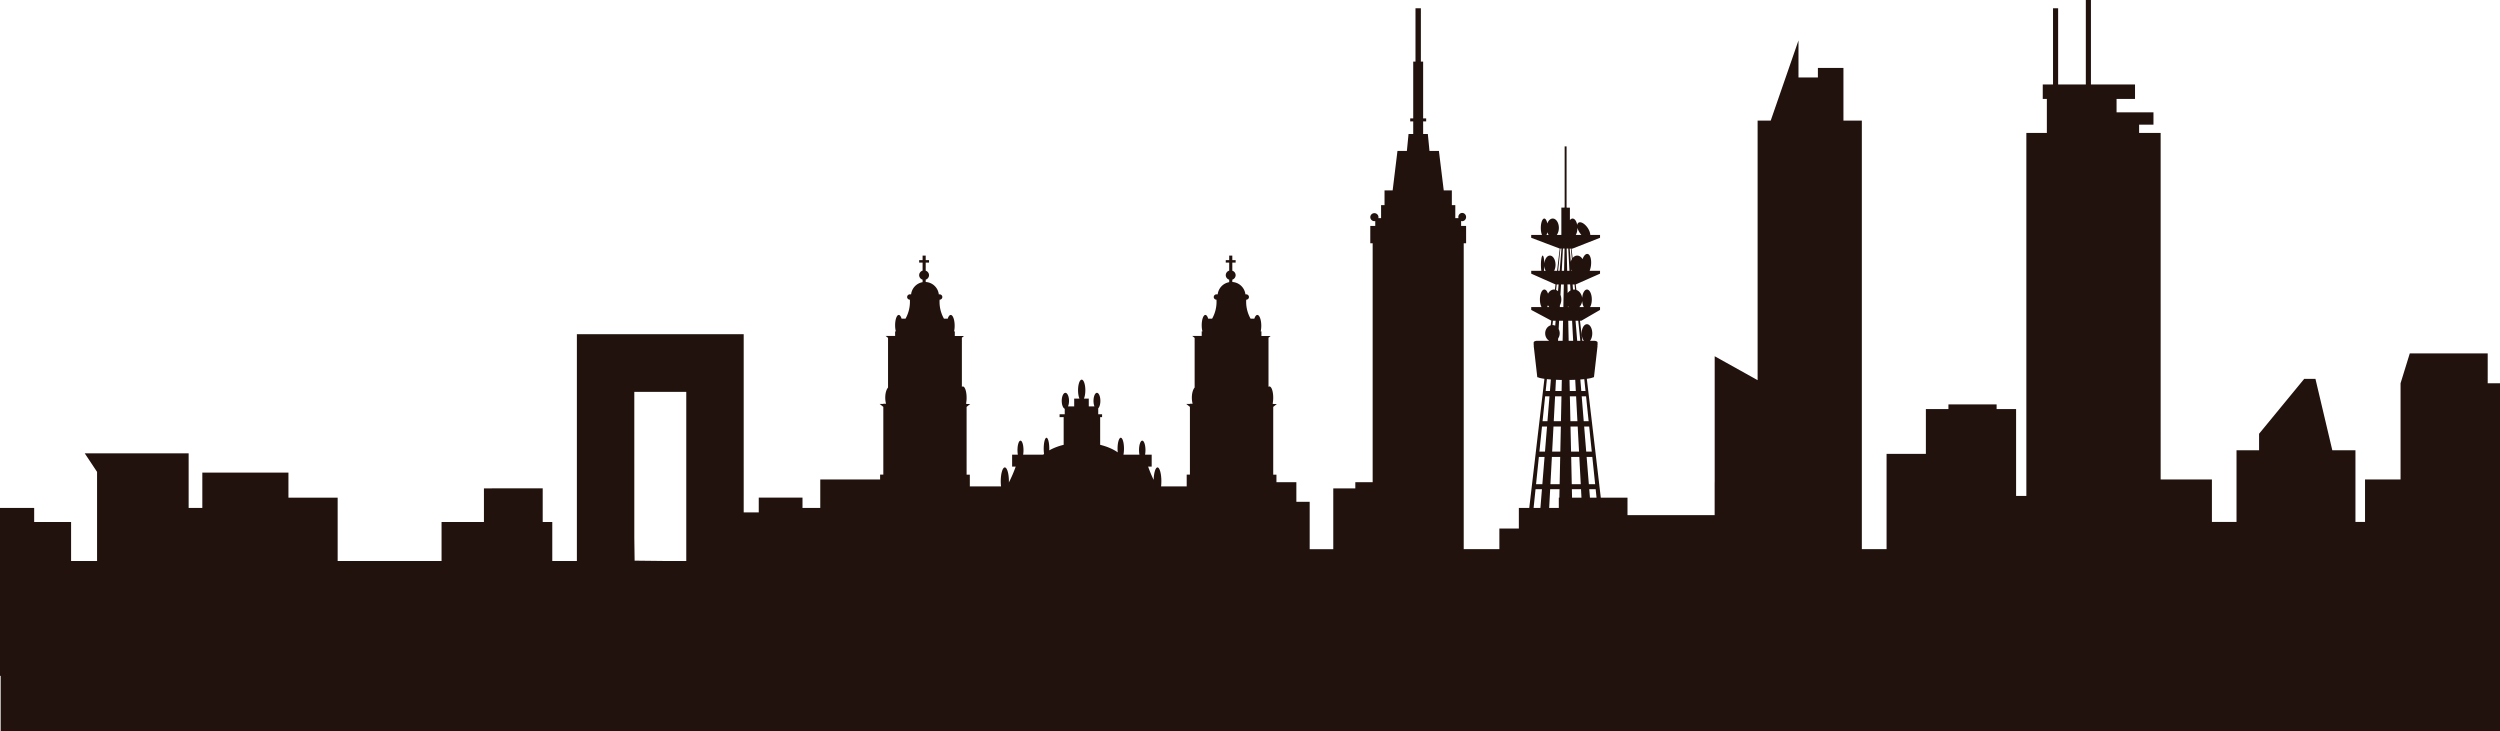 <svg xmlns="http://www.w3.org/2000/svg" width="459.598" height="134.414" viewBox="0 0 459.598 134.414"><path fill="#22120D" d="M457.338 70.461v-5.492h-14.325l-1.696 5.492v17.68h-6.533v7.812h-1.76v-13.18h-4.254l-3.099-13.117H423.6l-8.295 10.088v3.029h-4.146v13.18h-4.523v-7.812h-9.424V24.435h-3.959v-1.516h2.639v-2.273h-6.785v-2.462h3.394v-2.651h-8.104V0h-.941v15.532h-5.09V1.516h-.941v14.017h-1.887v2.651h.754v6.251h-3.77V91.17h-1.885V75.197h-3.581v-.854h-8.858v.854h-4.146v8.245h-7.227v17.515h-4.545V22.166h-3.383v-9.679H334.2v1.76h-3.568V7.43l-5.102 14.736h-2.412v47.723l-7.891-4.397v23.154h-.008v6.062h-16.021v-3.221h-4.91l-2.566-21.843c.588-.082 1.006-.179 1.188-.287h.123l.664-5.809h-.064c.041-.04.064-.083.064-.132v-.454c0-.172-.303-.311-.674-.311h-.713c.247-.304.412-.804.412-1.367 0-.928-.438-1.68-.977-1.68-.536 0-.975.752-.975 1.68 0 .563.164 1.063.414 1.367h-.287l-.433-3.69h.257l3.428-1.986v-.523h-1.83c.195-.338.318-.838.318-1.397 0-1.011-.398-1.829-.893-1.829-.443 0-.812.668-.879 1.541-.092-.7-.514-1.267-1.066-1.464-.041-.337-.078-.673-.119-1.011l4.469-1.981v-.524h-1.91a4.17 4.17 0 0 0 .248-1.007c.129-1.1-.16-2.041-.647-2.099-.338-.041-.685.348-.906.955-.229-.394-.583-.648-.983-.648-.322 0-.617.17-.84.443l-.203-1.732h.199l5.045-1.984v-.525h-1.795c-.007-.377-.179-.861-.496-1.326-.541-.778-1.293-1.192-1.683-.92-.131.09-.201.245-.222.442-.113-.7-.45-1.208-.852-1.208-.182 0-.353.107-.492.289v-2.295h-.592c-.008-.068-.017-.137-.021-.204V26.914h-.356v11.052c-.009.067-.016.136-.024.204h-.582v4.96l-.008.058h-.83c.232-.315.383-.775.383-1.29 0-.95-.506-1.722-1.127-1.722-.432 0-.807.372-.996.914-.107-.542-.317-.914-.561-.914-.352 0-.636.771-.636 1.722 0 .515.082.975.215 1.29h-1.983v.525l5.242 1.984c-.16 1.361-.322 2.725-.48 4.088h-.546c.161-.3.258-.686.258-1.113 0-.93-.464-1.686-1.034-1.686-.523 0-.953.635-1.025 1.455-.02-.82-.15-1.455-.312-1.455-.176 0-.317.756-.317 1.686 0 .428.029.813.08 1.113h-1.863v.524l4.468 1.981c-.037.317-.075.634-.114.949-.054-.008-.107-.016-.166-.016-.453 0-.857.304-1.102.767-.15-.463-.393-.767-.668-.767-.452 0-.819.818-.819 1.829 0 .56.114 1.06.294 1.397h-1.893v.523l3.685 1.97c-.032.289-.067.576-.101.864-.582.164-1.016.761-1.016 1.476 0 .571.276 1.066.686 1.327-.004.015-.004.026-.004.04h-2.125c-.371 0-.672.139-.672.311v.454a.18.18 0 0 0 .062.132h-.062l.664 5.809h.121c.184.108.602.205 1.188.287-.928 7.914-1.857 15.825-2.787 23.737h-1.912v3.787h-3.582v3.789h-6.553V44.726h.438v-3.189h-.914v-.91c.063.02.129.034.197.034.396 0 .717-.341.717-.759s-.321-.757-.717-.757c-.394 0-.713.339-.713.757 0 .071.013.136.028.2h-.584V37.71h-.635v-2.712h-1.49l-.888-7.254h-1.733l-.303-3.109h-.863v-2.312h.557v-.558h-.557V11.321h-.415V1.516h-.992v9.805h-.417v10.444h-.555v.558h.555v2.312h-.86l-.304 3.109h-1.733l-.885 7.254h-1.492v2.712h-.635v2.392h-.507a.691.691 0 0 0 .031-.2.755.755 0 0 0-1.508 0 .757.757 0 0 0 .912.741v.894h-.912v3.189h.436v43.92h-3.188v1.138h-4.053v11.174h-4.336v-8.713h-2.449v-3.6h-3.661v-1.389h-.593V74.801l.672-.536h-.672v-.038h-.108c.069-.322.108-.706.108-1.117 0-1.142-.31-2.064-.688-2.064a.293.293 0 0 0-.18.068v-9.03l.395-.32h-1.696v-.835h-.134c.068-.302.109-.66.109-1.042 0-1.098-.327-1.988-.726-1.988-.219 0-.415.265-.548.682h-.697a6.31 6.31 0 0 1-.798-3.484.503.503 0 0 0 .503-.493.503.503 0 0 0-.515-.492h-.137a2.572 2.572 0 0 0-2.409-2.269v-.431a.874.874 0 0 0 .612-.823.871.871 0 0 0-.612-.822v-1.489h.612v-.454h-.612v-.833h-.572v.833h-.633v.454h.633v1.48a.875.875 0 0 0-.633.83c0 .388.266.717.633.829v.458a2.57 2.57 0 0 0-2.113 2.235h-.215a.503.503 0 0 0-.513.492c0 .27.225.487.503.493a6.345 6.345 0 0 1-.798 3.484h-.729c-.123-.415-.308-.682-.517-.682-.37 0-.671.849-.671 1.894 0 .427.05.82.136 1.137h-.136v.835h-1.734l.433.354v9.132c-.303.334-.512 1.041-.512 1.859 0 .411.053.795.144 1.117h-.5v.038h-.67l.67.536v12.457h-.592v2.16h-4.708c.032-.293.051-.613.051-.947 0-1.403-.317-2.539-.711-2.539-.37 0-.672 1.003-.707 2.287a22.556 22.556 0 0 1-1.015-2.438h.654v-2.197h-1.216a4.62 4.62 0 0 0 .072-.834c0-.961-.265-1.742-.592-1.742s-.592.781-.592 1.742c0 .303.026.586.071.834h-2.932c.062-.315.097-.692.097-1.1 0-1.107-.265-2.007-.592-2.007s-.592.899-.592 2.007c0 .238.012.469.035.68-.854-.598-1.961-1.078-3.233-1.387v-5.089h.355v-.526h-.71v-1.095c.23-.221.395-.751.395-1.368 0-.816-.283-1.479-.633-1.479-.348 0-.63.661-.63 1.479 0 .396.065.756.175 1.021h-1.044v-1.439h-.889c.156-.357.257-.91.257-1.533 0-1.078-.3-1.951-.67-1.951-.372 0-.671.873-.671 1.951 0 .623.101 1.176.256 1.533h-.966v1.439h-1.136c.116-.266.187-.626.187-1.021 0-.816-.299-1.479-.67-1.479-.37 0-.671.661-.671 1.479 0 .727.237 1.328.552 1.452v1.011h-.946v.528h.749v5.088c-1 .242-1.896.593-2.65 1.021.005-.102.007-.204.007-.311 0-1.107-.23-2.008-.514-2.008s-.513.898-.513 2.008c0 .352.023.68.063.967a3.997 3.997 0 0 0-.156.131h-3.686c.043-.246.067-.53.067-.832 0-.963-.247-1.744-.552-1.744-.306 0-.554.781-.554 1.744 0 .302.024.586.068.832h-1.055v2.197h.658a22.755 22.755 0 0 1-1.253 2.912c.003-.074.004-.146.004-.222 0-1.403-.335-2.539-.749-2.539-.416 0-.75 1.136-.75 2.539 0 .334.019.653.054.946h-5.738v-2.16h-.592V74.801l.671-.536h-.671v-.038h-.109a5.36 5.36 0 0 0 .109-1.117c0-1.142-.309-2.064-.691-2.064a.283.283 0 0 0-.177.068v-9.03l.396-.32h-1.697v-.835h-.133c.068-.302.106-.66.106-1.042 0-1.098-.324-1.988-.724-1.988-.219 0-.414.265-.547.682h-.699a6.327 6.327 0 0 1-.797-3.484.503.503 0 0 0 .503-.493.502.502 0 0 0-.512-.492h-.138a2.57 2.57 0 0 0-2.409-2.269v-.431a.875.875 0 0 0 .611-.823.871.871 0 0 0-.611-.822v-1.489h.611v-.454h-.611v-.833h-.572v.833h-.631v.454h.631v1.48a.873.873 0 0 0-.631.83c0 .388.265.717.631.829v.458a2.572 2.572 0 0 0-2.113 2.235h-.215a.503.503 0 0 0-.514.492c0 .27.224.487.503.493a6.353 6.353 0 0 1-.797 3.484h-.729c-.124-.415-.309-.682-.516-.682-.37 0-.671.849-.671 1.894 0 .427.051.82.135 1.137h-.135v.835h-1.736l.435.354v9.132c-.304.334-.513 1.041-.513 1.859 0 .411.053.795.144 1.117h-.5v.038h-.67l.67.536v12.457h-.592v.883h-10.999v5.24h-3.267v-1.895h-8.042v2.715h-2.767V61.434h-30.668v41.703h-4.521v-7.168h-1.76v-6.188H88.966v6.188h-7.791v7.168h-19.1v-11.65h-9.048v-4.609H37.195v6.504h-2.514V83.343h-19.1l2.262 3.408v16.387h-4.774V95.97H6.283v-2.588H0v30.873h.12v10.16h459.479V70.461h-2.261zM289.995 41.897l-.002-.04c.072.31.225.655.455.988.088.121.177.238.271.342h-1.027c.186-.315.303-.775.303-1.29zm-5.684 1.291c.059-.135.107-.299.143-.481.064.183.148.347.25.481h-.393zm-.48 6.597c.037-.243.064-.548.072-.881.031.333.119.638.248.881h-.32zm.605 6.666c.051-.1.098-.213.139-.338.064.125.144.238.23.338h-.369zm9.069 35.035h-1.212l-.126-1.557h1.176l.162 1.557zm-.254-2.47h-1.158c-.137-1.668-.272-3.34-.405-5.008h1.043c.174 1.668.348 3.34.52 5.008zm-.621-5.994h-1.024c-.125-1.534-.25-3.071-.373-4.604h.924c.154 1.533.314 3.068.473 4.604zm-.577-5.593h-.902c-.125-1.521-.248-3.04-.371-4.562h.802c.155 1.522.311 3.041.471 4.562zm-.799-7.73c.074.729.148 1.455.225 2.182h-.777a901.44 901.44 0 0 1-.174-2.115c.256-.022.498-.041.726-.067zm-1.21 8.717c.08 1.535.162 3.07.244 4.605h-1.466c-.03-1.535-.066-3.07-.1-4.605h1.322zm-1.34-.987c-.032-1.521-.067-3.04-.1-4.562h1.146c.078 1.521.16 3.041.24 4.562h-1.286zm1.636 6.579c.087 1.668.178 3.34.266 5.008h-1.654c-.034-1.668-.071-3.34-.104-5.008h1.492zm.315 5.922l.08 1.557h-1.729c-.012-.52-.021-1.037-.034-1.557h1.683zm.209-34.591c.037.442.146.835.307 1.111h-.827c.274-.276.463-.668.52-1.111zm-.721 3.621c.129 1.229.256 2.461.381 3.69h-.574c-.102-1.229-.202-2.461-.301-3.69h.494zm-.447 12.921h-1.112c-.015-.678-.029-1.354-.045-2.03.362-.006.715-.017 1.049-.03.037.685.073 1.374.108 2.06zm-1.315-15.43h-.133c-.001-.054-.001-.105-.004-.158.047.054.089.11.137.158zm-.187-2.57c-.013-.529-.021-1.062-.033-1.591h.496l.062 1.108a1.622 1.622 0 0 0-.525.483zm.818 5.079c.062 1.229.129 2.461.195 3.69h-.825l-.079-3.69h.709zm.445-6.669c.03.317.062.634.097.949a1.46 1.46 0 0 0-.189-.016c-.062 0-.119.008-.18.016-.025-.317-.052-.632-.078-.949h.35zm-.556-2.506l-.019-.238c.038.084.079.162.13.238h-.111zm-.127-4.088c.064.644.131 1.286.197 1.927a2.009 2.009 0 0 0-.205.506c-.064-.81-.131-1.621-.197-2.433h.205zm-.468 0l.218 4.088h-.42c-.027-1.363-.057-2.727-.088-4.088h.29zm-.979 0h.299c-.028 1.361-.059 2.725-.088 4.088h-.428l.217-4.088zm-.785 14.799c.024-.51.056-1.023.082-1.535h.726c-.025 1.229-.054 2.461-.078 3.69h-.845c.007-.144.017-.286.024-.431.177-.259.283-.581.283-.937a1.678 1.678 0 0 0-.192-.787zm.214-4.045l.018-.327c.16-.302.258-.671.258-1.07 0-.309-.059-.6-.155-.854l.101-1.908h.512c-.031 1.388-.059 2.773-.086 4.16l-.648-.001zm.104-10.754h.205c-.11 1.361-.225 2.725-.332 4.088h-.291c.137-1.364.279-2.726.418-4.088zm-.682 6.594h.352c-.035.414-.067.827-.104 1.24a1.21 1.21 0 0 0-.352-.227c.034-.335.071-.673.104-1.013zm.942 17.56c-.012.677-.025 1.354-.041 2.03h-1.141c.034-.688.07-1.375.107-2.061.344.014.705.025 1.075.031zm-.063 3.016a6941.7 6941.7 0 0 1-.094 4.562h-1.32c.08-1.521.16-3.04.242-4.562h1.172zm-1.566-13.907h.494c-.023.305-.049.61-.074.916a1.229 1.229 0 0 0-.506-.117c.031-.266.059-.53.086-.799zm.099 19.456h1.354c-.033 1.535-.063 3.07-.098 4.605h-1.5c.083-1.535.162-3.07.244-4.605zm-.294 5.592h1.528c-.034 1.668-.066 3.34-.103 5.008h-1.694l.269-5.008zm1.406 5.922c-.01.52-.021 1.037-.03 1.557h-.104v1.895h-1.77l.184-3.45 1.72-.002zm-2.322-20.231c.228.024.47.045.728.065l-.172 2.116h-.779c.072-.726.148-1.452.223-2.181zm-.328 3.168h.804c-.127 1.521-.25 3.041-.373 4.562h-.899c.155-1.521.311-3.04.468-4.562zm-.573 5.549h.926l-.377 4.605h-1.023c.156-1.535.316-3.07.474-4.605zm-.576 5.592h1.045l-.405 5.008h-1.156c.169-1.668.344-3.34.516-5.008zm-.612 5.922h1.177l-.281 3.451h-1.252c.117-1.151.236-2.303.356-3.451zm-165.68-17.891h9.551v31.098h-3.517l-5.979-.068-.055-4.193V72.039z"/></svg>